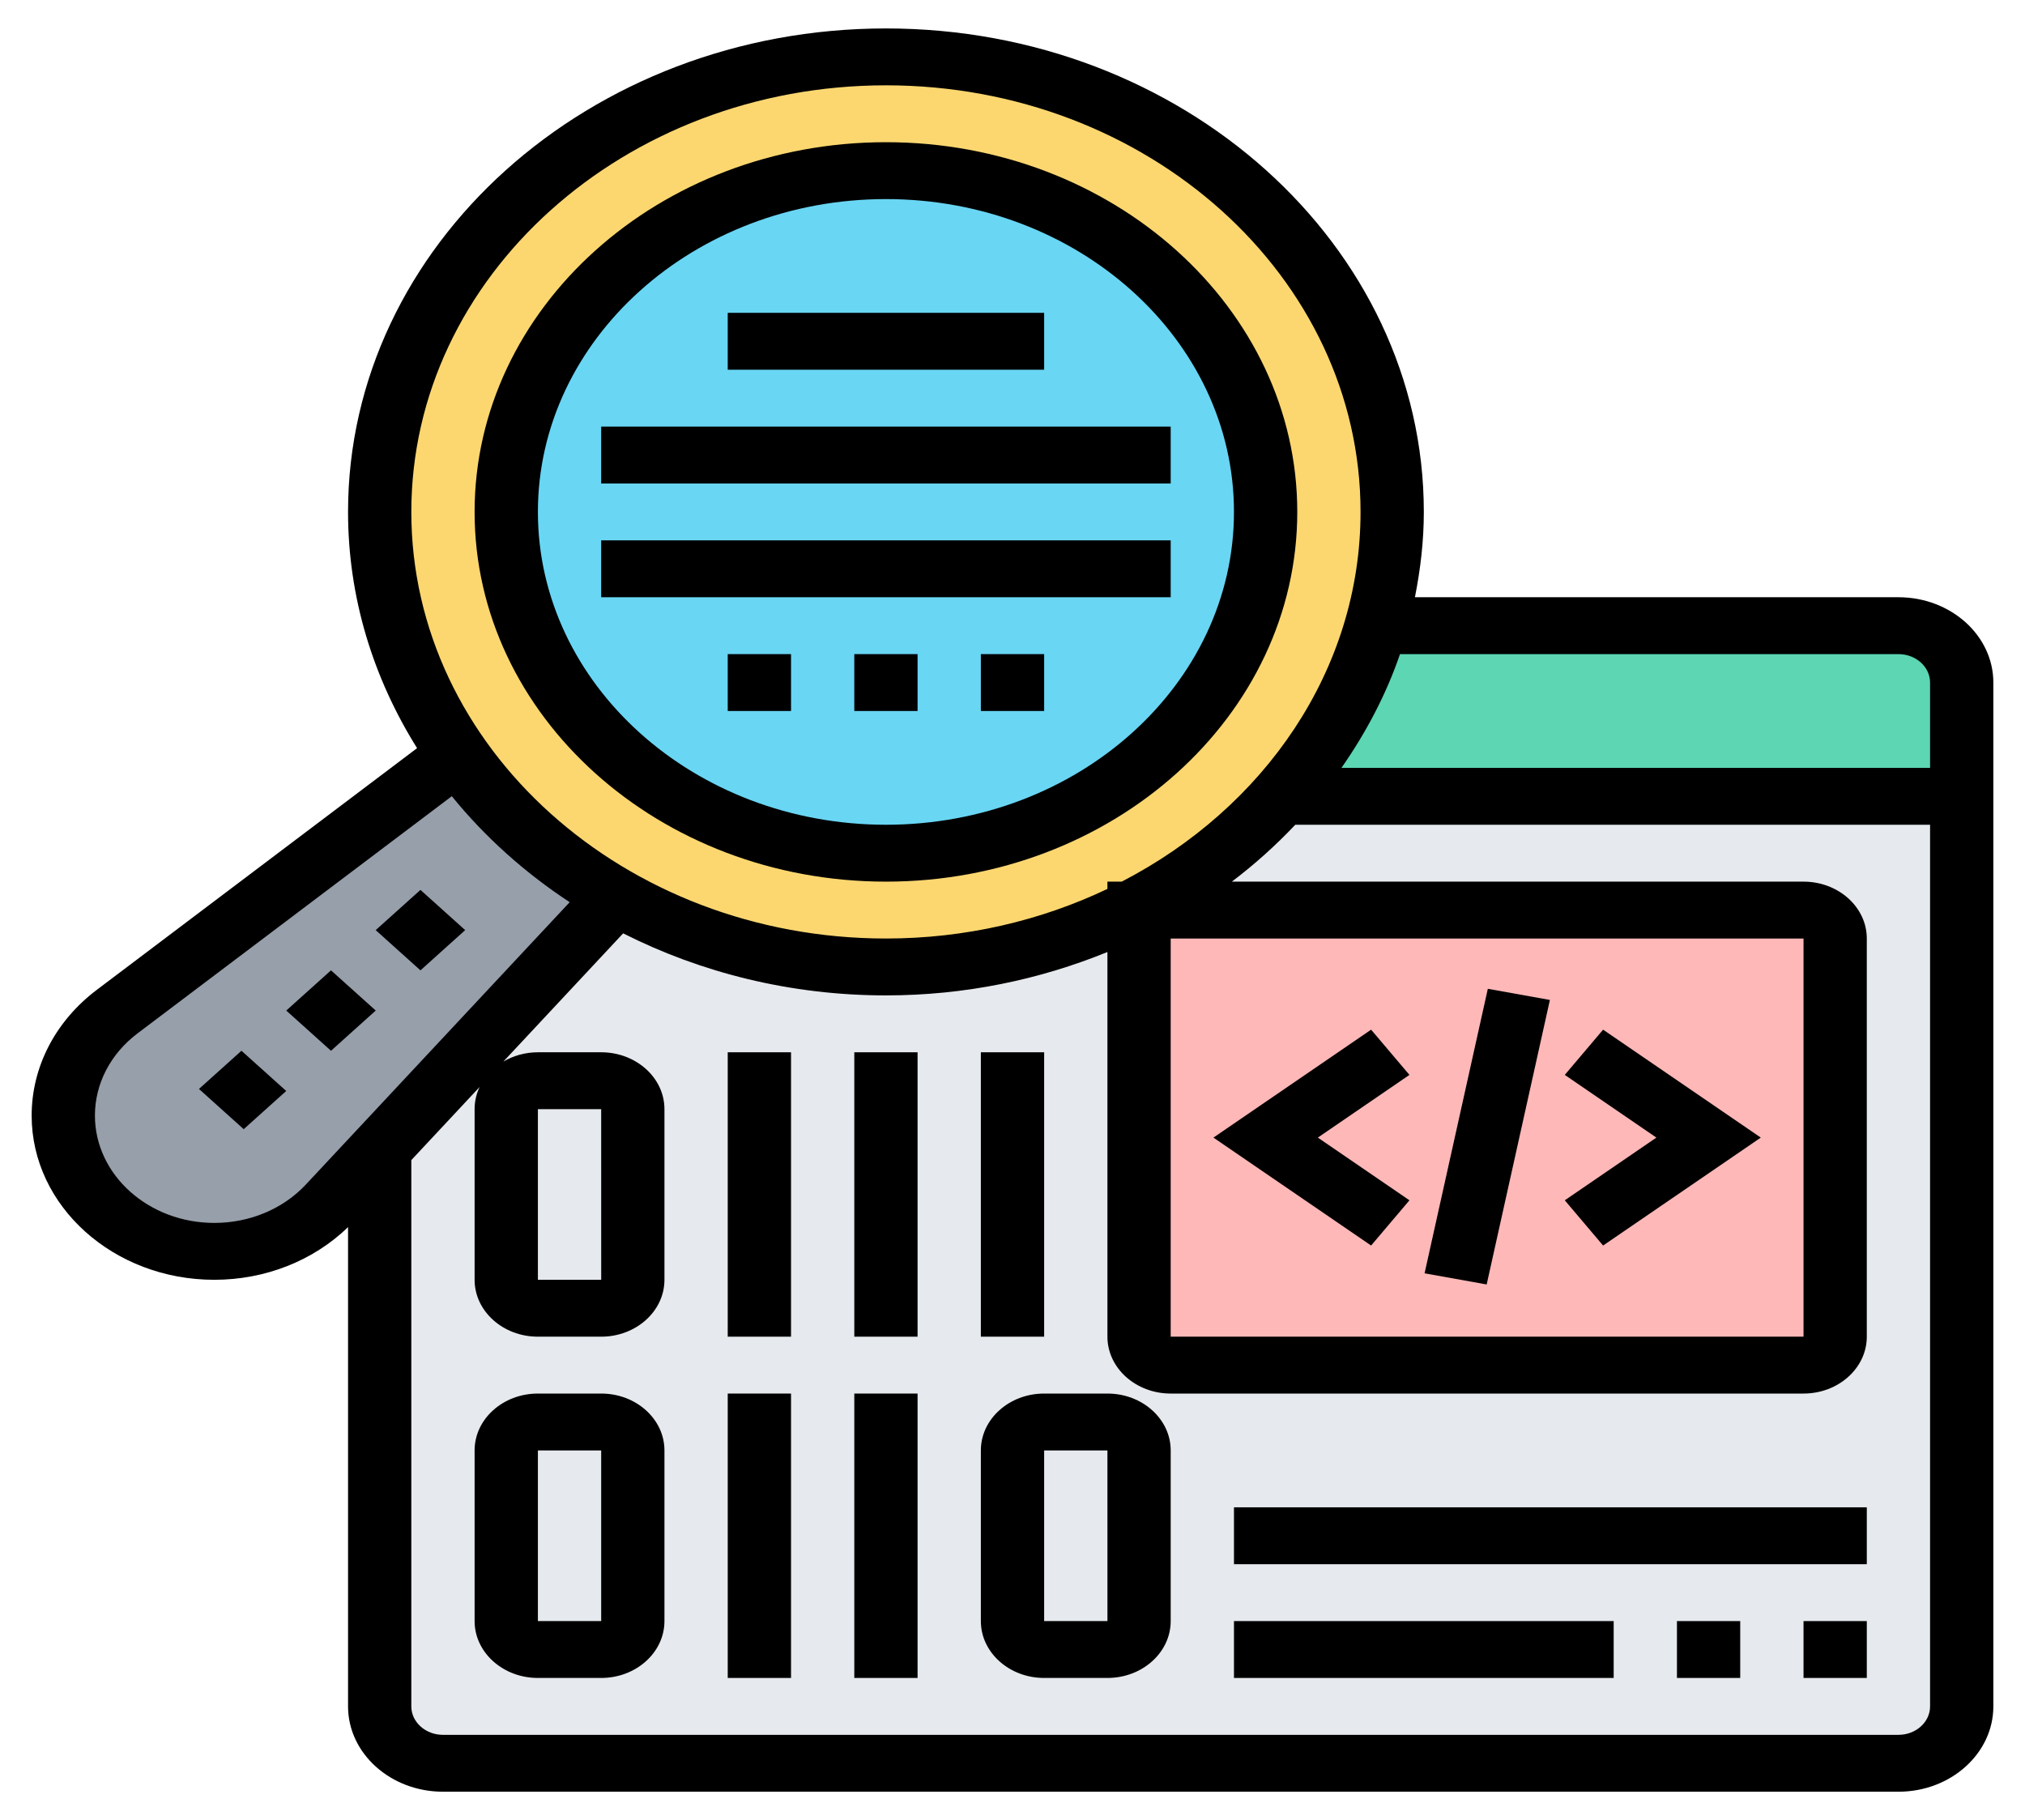 <svg width="89" height="80" viewBox="0 0 89 80" fill="none" xmlns="http://www.w3.org/2000/svg">
<path d="M27.812 63.75V71.25C27.812 71.938 27.187 72.5 26.422 72.5H23.641C22.876 72.5 22.25 71.938 22.25 71.25V63.75C22.25 63.062 22.876 62.5 23.641 62.5H26.422C27.187 62.5 27.812 63.062 27.812 63.75Z" fill="#E6E9ED"/>
<path d="M56.306 35C54.568 36.962 52.413 38.612 49.979 39.862C46.725 41.538 42.956 42.5 38.938 42.5C34.571 42.5 30.496 41.375 27.062 39.425L16.688 50.538V75C16.688 76.375 17.939 77.5 19.469 77.5H38.938H83.438C84.967 77.5 86.219 76.375 86.219 75V67.5V35H56.306Z" fill="#E6E9ED"/>
<path d="M79.266 40H66.75H50.062V58.75C50.062 59.175 50.313 59.562 50.674 59.788C50.897 59.925 51.161 60 51.453 60H63.969H79.266C80.031 60 80.656 59.438 80.656 58.75V41.25C80.656 40.562 80.031 40 79.266 40Z" fill="#FFB8B8"/>
<path d="M86.219 30V35H56.307C58.254 32.825 59.686 30.275 60.492 27.5H83.438C84.967 27.5 86.219 28.625 86.219 30Z" fill="#5CD6B3"/>
<path d="M27.062 39.425L16.688 50.537L14.504 52.875C13.239 54.225 11.389 55 9.415 55C7.593 55 5.924 54.325 4.728 53.25C3.532 52.175 2.781 50.675 2.781 49.037C2.781 47.262 3.643 45.6 5.145 44.462L20.108 33.175C21.888 35.687 24.266 37.825 27.062 39.425Z" fill="#969FAA"/>
<path d="M27.062 39.425C24.266 37.825 21.888 35.688 20.108 33.175C17.939 30.087 16.688 26.425 16.688 22.5C16.688 11.45 26.644 2.5 38.938 2.5C51.231 2.5 61.188 11.45 61.188 22.5C61.188 24.225 60.951 25.9 60.492 27.5C59.686 30.275 58.253 32.825 56.306 35C54.568 36.962 52.413 38.612 49.979 39.862C46.725 41.538 42.956 42.5 38.938 42.5C34.571 42.5 30.496 41.375 27.062 39.425Z" fill="#FCD770"/>
<path d="M38.938 7.5C29.718 7.5 22.25 14.213 22.25 22.5C22.25 23.538 22.361 24.55 22.584 25.525C24.141 32.362 30.872 37.5 38.938 37.5C47.003 37.5 53.734 32.362 55.291 25.525C55.514 24.55 55.625 23.538 55.625 22.5C55.625 14.213 48.157 7.5 38.938 7.5Z" fill="#69D6F4"/>
<path d="M79.266 71.25H82.047V73.75H79.266V71.25Z" fill="black"/>
<path d="M73.703 71.25H76.484V73.75H73.703V71.25Z" fill="black"/>
<path d="M31.984 28.75H34.766V31.25H31.984V28.75Z" fill="black"/>
<path d="M43.109 28.75H45.891V31.25H43.109V28.75Z" fill="black"/>
<path d="M37.547 28.75H40.328V31.25H37.547V28.75Z" fill="black"/>
<path d="M83.438 26.25H62.187C62.429 25.03 62.578 23.781 62.578 22.5C62.578 10.783 51.973 1.25 38.938 1.25C25.902 1.25 15.297 10.783 15.297 22.5C15.297 26.271 16.407 29.809 18.331 32.883L4.257 43.504C2.435 44.879 1.391 46.894 1.391 49.032C1.391 53.013 4.994 56.25 9.42 56.25C11.665 56.25 13.78 55.406 15.297 53.935V75C15.297 77.067 17.169 78.75 19.469 78.75H83.438C85.738 78.75 87.609 77.067 87.609 75V30C87.609 27.933 85.738 26.25 83.438 26.25ZM83.438 28.75C84.205 28.75 84.828 29.311 84.828 30V33.75H58.957C60.038 32.201 60.92 30.531 61.531 28.75H83.438ZM38.938 3.75C50.439 3.75 59.797 12.161 59.797 22.5C59.797 29.448 55.562 35.511 49.3 38.75H48.672V39.07C45.763 40.456 42.453 41.25 38.938 41.25C27.436 41.25 18.078 32.839 18.078 22.5C18.078 12.161 27.436 3.75 38.938 3.75ZM13.44 52.066C12.439 53.136 10.976 53.75 9.42 53.75C6.526 53.75 4.172 51.634 4.172 49.032C4.172 47.635 4.855 46.318 6.045 45.419L19.857 34.995C21.307 36.779 23.054 38.35 25.038 39.653L13.44 52.066ZM83.438 76.25H19.469C18.701 76.25 18.078 75.689 18.078 75V50.989L21.079 47.776C20.937 48.076 20.859 48.405 20.859 48.75V56.25C20.859 57.629 22.107 58.75 23.641 58.75H26.422C27.956 58.75 29.203 57.629 29.203 56.25V48.75C29.203 47.371 27.956 46.25 26.422 46.25H23.641C23.08 46.25 22.559 46.403 22.122 46.66L27.388 41.023C30.808 42.752 34.743 43.75 38.938 43.75C42.41 43.75 45.699 43.056 48.672 41.843V58.75C48.672 60.129 49.919 61.25 51.453 61.25H79.266C80.799 61.25 82.047 60.129 82.047 58.75V41.25C82.047 39.871 80.799 38.75 79.266 38.75H54.14C55.147 37.989 56.077 37.15 56.929 36.25H84.828V75C84.828 75.689 84.205 76.25 83.438 76.25ZM23.641 56.25V48.75H26.422L26.423 56.25H23.641ZM51.453 41.25H79.266V58.75H51.453V41.25Z" fill="black"/>
<path d="M12.581 44.416L14.547 42.649L16.514 44.416L14.547 46.184L12.581 44.416Z" fill="black"/>
<path d="M16.512 40.881L18.479 39.113L20.445 40.881L18.479 42.649L16.512 40.881Z" fill="black"/>
<path d="M8.745 47.862L10.612 46.183L12.579 47.951L10.711 49.63L8.745 47.862Z" fill="black"/>
<path d="M38.938 38.75C48.906 38.75 57.016 31.46 57.016 22.5C57.016 13.54 48.906 6.25 38.938 6.25C28.97 6.25 20.859 13.54 20.859 22.5C20.859 31.46 28.97 38.75 38.938 38.75ZM38.938 8.75C47.372 8.75 54.234 14.919 54.234 22.5C54.234 30.081 47.372 36.25 38.938 36.25C30.503 36.25 23.641 30.081 23.641 22.5C23.641 14.919 30.503 8.75 38.938 8.75Z" fill="black"/>
<path d="M62.611 55.965L65.391 43.46L68.119 43.95L65.34 56.455L62.611 55.965Z" fill="black"/>
<path d="M68.773 47.244L72.799 50L68.773 52.756L70.457 54.744L77.388 50L70.457 45.256L68.773 47.244Z" fill="black"/>
<path d="M60.261 45.256L53.331 50L60.261 54.744L61.946 52.756L57.92 50L61.946 47.244L60.261 45.256Z" fill="black"/>
<path d="M31.984 46.25H34.766V58.75H31.984V46.25Z" fill="black"/>
<path d="M26.422 61.25H23.641C22.107 61.25 20.859 62.371 20.859 63.75V71.25C20.859 72.629 22.107 73.75 23.641 73.75H26.422C27.956 73.75 29.203 72.629 29.203 71.25V63.75C29.203 62.371 27.956 61.25 26.422 61.25ZM26.422 71.25H23.641V63.75H26.422V71.25Z" fill="black"/>
<path d="M31.984 61.25H34.766V73.75H31.984V61.25Z" fill="black"/>
<path d="M48.672 61.25H45.891C44.357 61.25 43.109 62.371 43.109 63.75V71.25C43.109 72.629 44.357 73.75 45.891 73.75H48.672C50.206 73.75 51.453 72.629 51.453 71.25V63.75C51.453 62.371 50.206 61.25 48.672 61.25ZM45.891 71.25V63.75H48.672L48.673 71.25H45.891Z" fill="black"/>
<path d="M37.547 61.25H40.328V73.75H37.547V61.25Z" fill="black"/>
<path d="M37.547 46.25H40.328V58.75H37.547V46.25Z" fill="black"/>
<path d="M43.109 46.25H45.891V58.75H43.109V46.25Z" fill="black"/>
<path d="M54.234 71.25H70.922V73.75H54.234V71.25Z" fill="black"/>
<path d="M54.234 66.25H82.047V68.75H54.234V66.25Z" fill="black"/>
<path d="M26.422 23.75H51.453V26.25H26.422V23.75Z" fill="black"/>
<path d="M26.422 18.75H51.453V21.25H26.422V18.75Z" fill="black"/>
<path d="M31.984 13.75H45.891V16.25H31.984V13.75Z" fill="black"/>
</svg>
